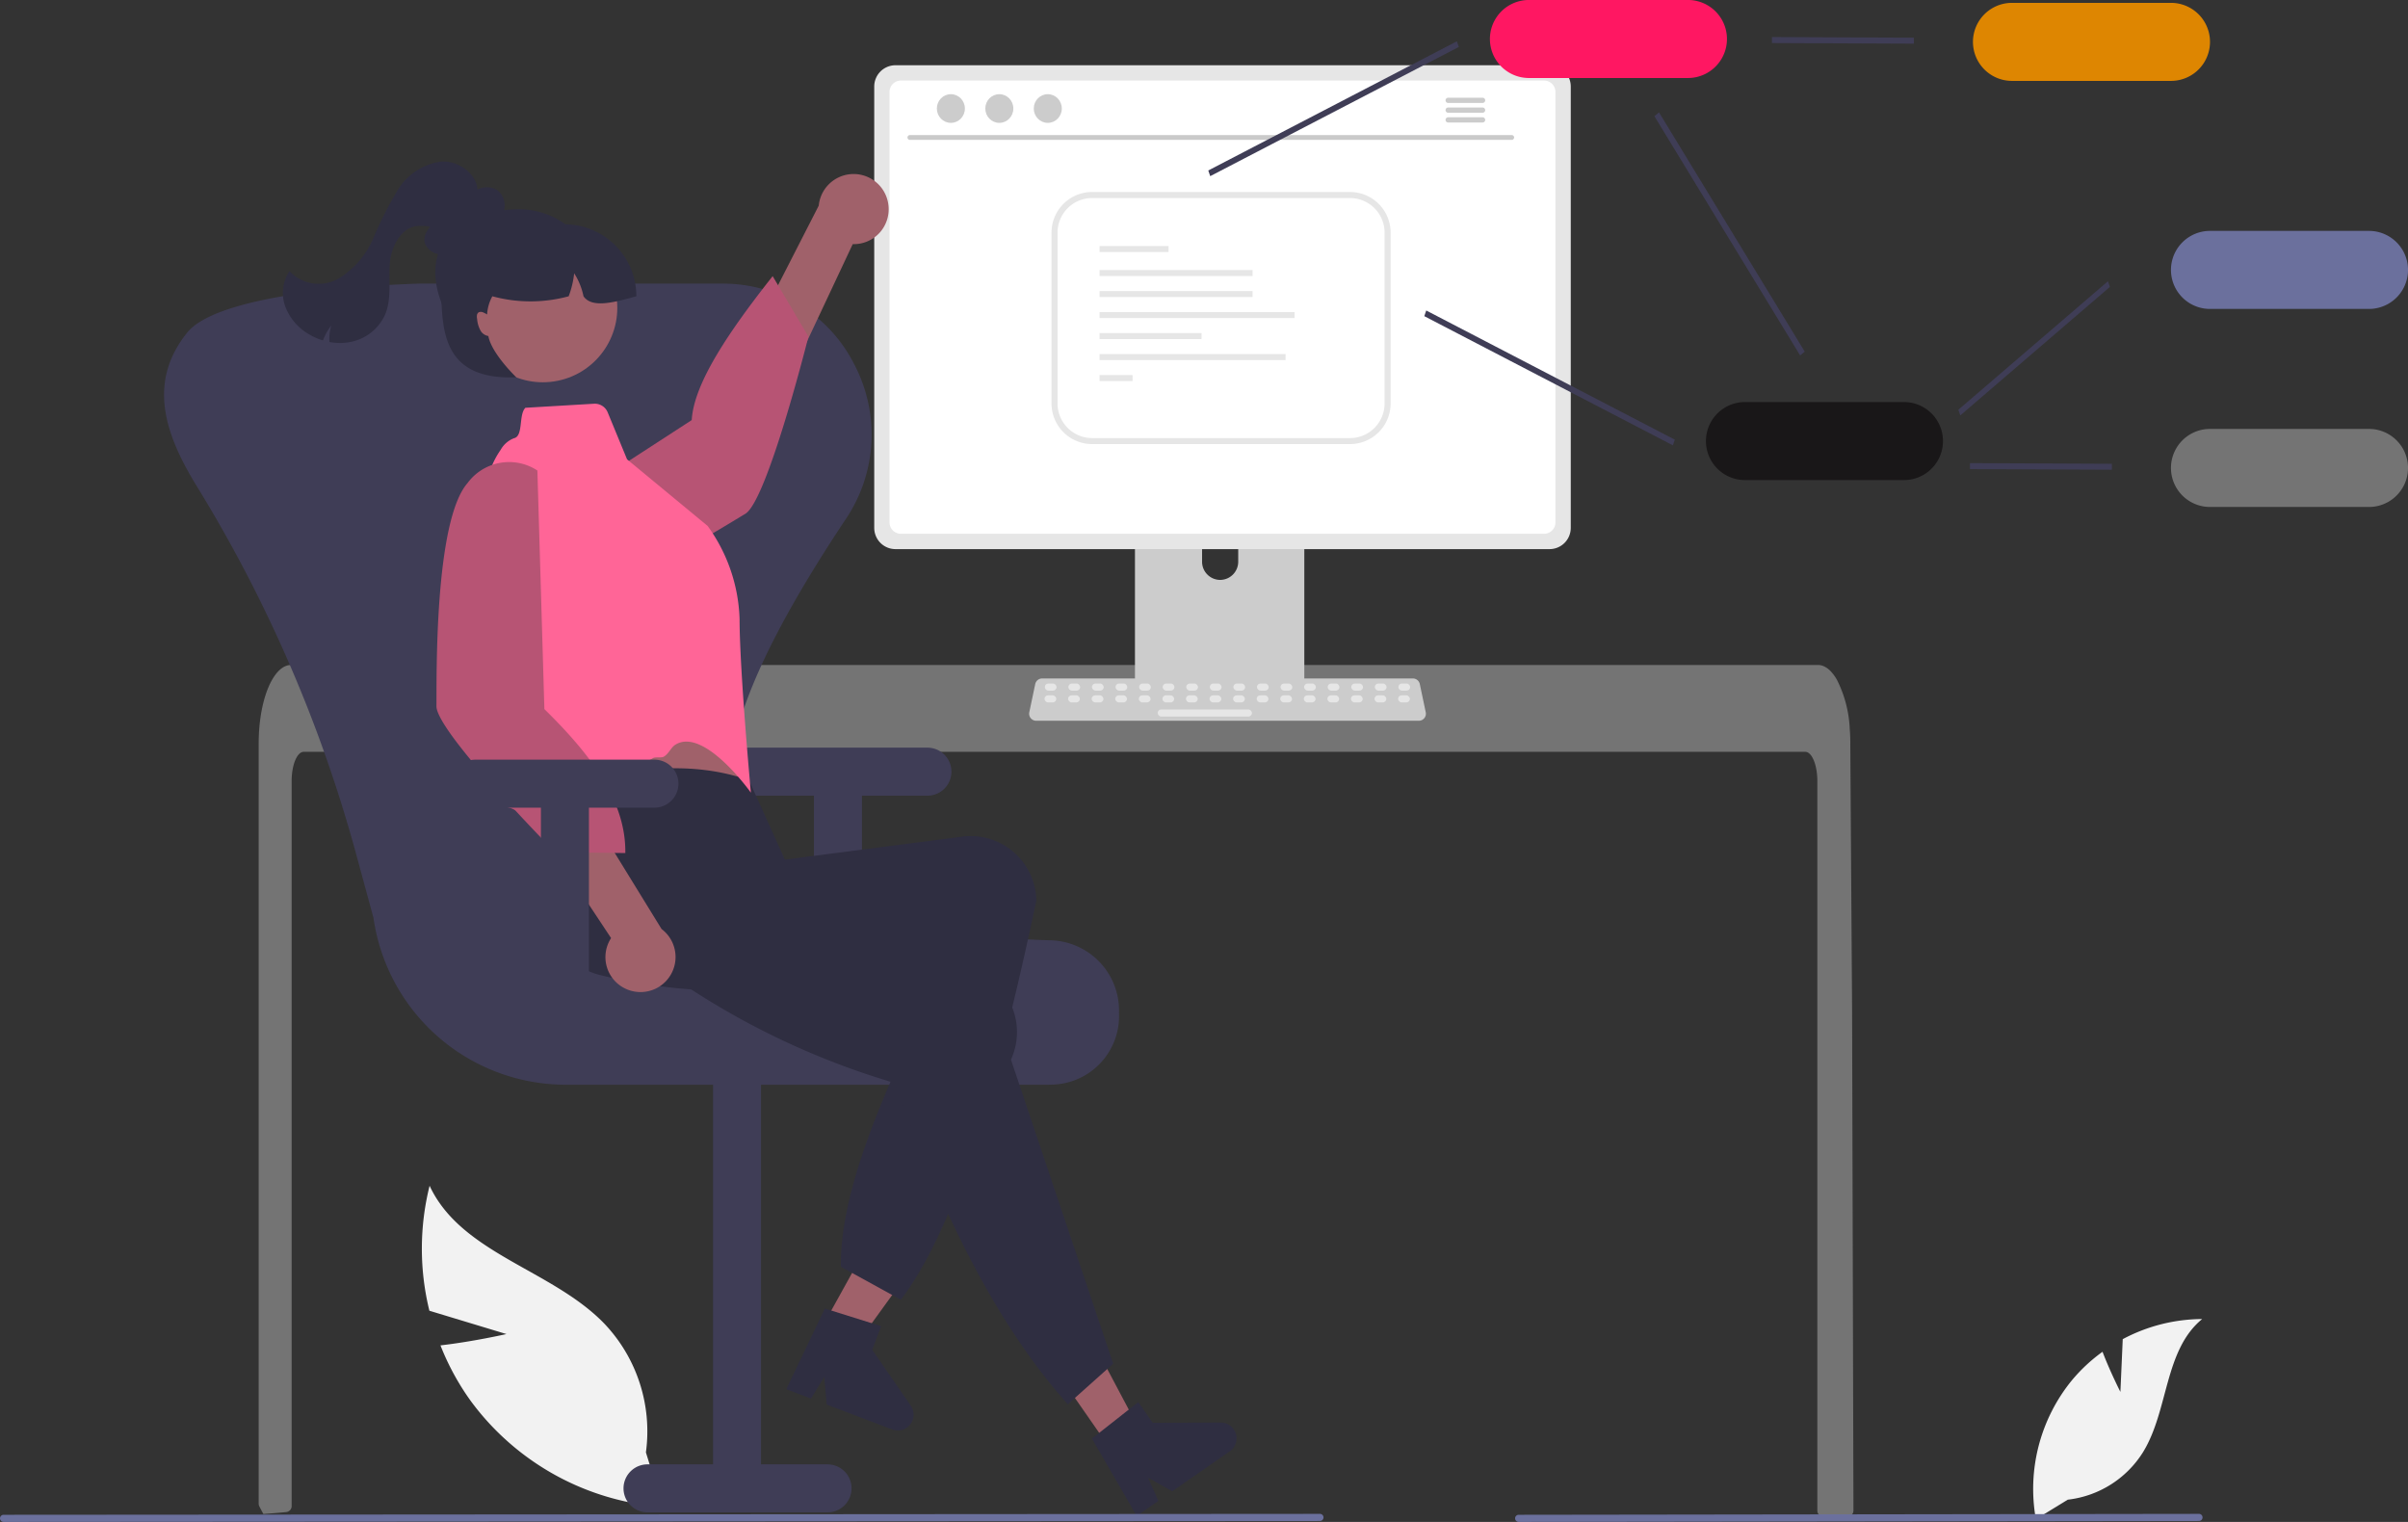 <svg xmlns="http://www.w3.org/2000/svg" width="225.298" height="142.381" viewBox="0 0 225.298 142.381">
  <rect x="0" y="0" width="225.298" height="142.381" fill="#333333" stroke="none"/>
  <g id="undraw_software_engineer_re_fyew" transform="translate(0 0)">
    <path id="Path_691" data-name="Path 691" d="M884.537,642.8l.219-4.934a15.934,15.934,0,0,1,7.432-1.881c-3.57,2.918-3.124,8.544-5.544,12.469a9.585,9.585,0,0,1-7.029,4.429l-2.987,1.829a16.061,16.061,0,0,1,3.385-13.015,15.516,15.516,0,0,1,2.851-2.649C883.582,640.931,884.537,642.8,884.537,642.8Z" transform="translate(-686.147 -512.584)" fill="#f2f2f2"/>
    <path id="Path_692" data-name="Path 692" d="M347.221,605.446l-7.209-2.182a24.3,24.3,0,0,1,.019-11.693c2.969,6.375,11.451,7.834,16.339,12.889a14.618,14.618,0,0,1,3.9,12.055l1.578,5.1a24.494,24.494,0,0,1-17.959-9.9,23.659,23.659,0,0,1-2.841-5.211C344.1,606.156,347.221,605.446,347.221,605.446Z" transform="translate(-299.837 -480.64)" fill="#f2f2f2"/>
    <path id="Path_693" data-name="Path 693" d="M434.118,497.117a.572.572,0,0,1-.166.4.558.558,0,0,1-.4.163H431.3a.559.559,0,0,1-.561-.561V428.866c0-1.5-.505-2.726-1.126-2.729H289.12c-.623,0-1.126,1.224-1.128,2.729V496.7a.563.563,0,0,1-.508.559c-.455.045-.91.084-1.361.121l-.034,0c-.247.022-.494.039-.741.059h0c-.129-.233-.253-.472-.379-.71a.586.586,0,0,1-.062-.261V425.326c0-.415.017-.834.045-1.246a15.961,15.961,0,0,1,.211-1.69c.474-2.608,1.547-4.373,2.765-4.379H430.805a1.315,1.315,0,0,1,.517.109,2.014,2.014,0,0,1,.637.446,3.949,3.949,0,0,1,.626.856,11.268,11.268,0,0,1,1.182,4.472c0,.017,0,.034,0,.051.039.455.059.918.056,1.381l.039,6.016.025,3.587.076,11.256.028,4Z" transform="translate(-260.705 -355.8)" fill="#747474"/>
    <path id="Path_694" data-name="Path 694" d="M592.072,343.877H577.754a.764.764,0,0,0-.763.765V367.26h15.845V344.642A.764.764,0,0,0,592.072,343.877Zm-7.111,12.851a1.7,1.7,0,0,1-1.691-1.691v-2.609a1.691,1.691,0,0,1,3.381,0v2.609A1.7,1.7,0,0,1,584.962,356.728Z" transform="translate(-470.801 -302.476)" fill="#ccc"/>
    <path id="Path_695" data-name="Path 695" d="M576.817,424.6v2.182a.428.428,0,0,0,.427.427h15.09a.429.429,0,0,0,.427-.427V424.6Z" transform="translate(-470.676 -360.538)" fill="#3f3d56"/>
    <path id="Path_696" data-name="Path 696" d="M553.267,218.133h-61.2a1.987,1.987,0,0,0-1.984,1.984v41.3a1.986,1.986,0,0,0,1.984,1.984h61.2a1.986,1.986,0,0,0,1.984-1.984v-41.3A1.987,1.987,0,0,0,553.267,218.133Z" transform="translate(-408.287 -212.029)" fill="#e6e6e6"/>
    <path id="Path_697" data-name="Path 697" d="M556.43,223.236H496.25a1.063,1.063,0,0,0-1.061,1.063v40.276a1.063,1.063,0,0,0,1.061,1.061H556.43a1.063,1.063,0,0,0,1.061-1.061V224.3a1.063,1.063,0,0,0-1.061-1.063Z" transform="translate(-411.961 -215.7)" fill="#fff"/>
    <path id="Path_698" data-name="Path 698" d="M578.164,426.461h-35.8a.659.659,0,0,1-.644-.794l.556-2.639a.661.661,0,0,1,.644-.523h34.693a.661.661,0,0,1,.644.523l.556,2.639a.659.659,0,0,1-.645.794Z" transform="translate(-445.417 -359.032)" fill="#ccc"/>
    <rect id="Rectangle_225" data-name="Rectangle 225" width="1.103" height="0.662" rx="0.331" transform="translate(97.753 63.947)" fill="#e6e6e6"/>
    <rect id="Rectangle_226" data-name="Rectangle 226" width="1.103" height="0.662" rx="0.331" transform="translate(99.958 63.947)" fill="#e6e6e6"/>
    <rect id="Rectangle_227" data-name="Rectangle 227" width="1.103" height="0.662" rx="0.331" transform="translate(102.163 63.947)" fill="#e6e6e6"/>
    <rect id="Rectangle_228" data-name="Rectangle 228" width="1.103" height="0.662" rx="0.331" transform="translate(104.369 63.947)" fill="#e6e6e6"/>
    <rect id="Rectangle_229" data-name="Rectangle 229" width="1.103" height="0.662" rx="0.331" transform="translate(106.574 63.947)" fill="#e6e6e6"/>
    <rect id="Rectangle_230" data-name="Rectangle 230" width="1.103" height="0.662" rx="0.331" transform="translate(108.78 63.947)" fill="#e6e6e6"/>
    <rect id="Rectangle_231" data-name="Rectangle 231" width="1.103" height="0.662" rx="0.331" transform="translate(110.985 63.947)" fill="#e6e6e6"/>
    <rect id="Rectangle_232" data-name="Rectangle 232" width="1.103" height="0.662" rx="0.331" transform="translate(113.191 63.947)" fill="#e6e6e6"/>
    <rect id="Rectangle_233" data-name="Rectangle 233" width="1.103" height="0.662" rx="0.331" transform="translate(115.396 63.947)" fill="#e6e6e6"/>
    <rect id="Rectangle_234" data-name="Rectangle 234" width="1.103" height="0.662" rx="0.331" transform="translate(117.602 63.947)" fill="#e6e6e6"/>
    <rect id="Rectangle_235" data-name="Rectangle 235" width="1.103" height="0.662" rx="0.331" transform="translate(119.807 63.947)" fill="#e6e6e6"/>
    <rect id="Rectangle_236" data-name="Rectangle 236" width="1.103" height="0.662" rx="0.331" transform="translate(122.013 63.947)" fill="#e6e6e6"/>
    <rect id="Rectangle_237" data-name="Rectangle 237" width="1.103" height="0.662" rx="0.331" transform="translate(124.218 63.947)" fill="#e6e6e6"/>
    <rect id="Rectangle_238" data-name="Rectangle 238" width="1.103" height="0.662" rx="0.331" transform="translate(126.424 63.947)" fill="#e6e6e6"/>
    <rect id="Rectangle_239" data-name="Rectangle 239" width="1.103" height="0.662" rx="0.331" transform="translate(128.629 63.947)" fill="#e6e6e6"/>
    <rect id="Rectangle_240" data-name="Rectangle 240" width="1.103" height="0.662" rx="0.331" transform="translate(130.834 63.947)" fill="#e6e6e6"/>
    <rect id="Rectangle_241" data-name="Rectangle 241" width="1.103" height="0.662" rx="0.331" transform="translate(97.726 65.05)" fill="#e6e6e6"/>
    <rect id="Rectangle_242" data-name="Rectangle 242" width="1.103" height="0.662" rx="0.331" transform="translate(99.932 65.05)" fill="#e6e6e6"/>
    <rect id="Rectangle_243" data-name="Rectangle 243" width="1.103" height="0.662" rx="0.331" transform="translate(102.137 65.05)" fill="#e6e6e6"/>
    <rect id="Rectangle_244" data-name="Rectangle 244" width="1.103" height="0.662" rx="0.331" transform="translate(104.343 65.05)" fill="#e6e6e6"/>
    <rect id="Rectangle_245" data-name="Rectangle 245" width="1.103" height="0.662" rx="0.331" transform="translate(106.548 65.05)" fill="#e6e6e6"/>
    <rect id="Rectangle_246" data-name="Rectangle 246" width="1.103" height="0.662" rx="0.331" transform="translate(108.754 65.05)" fill="#e6e6e6"/>
    <rect id="Rectangle_247" data-name="Rectangle 247" width="1.103" height="0.662" rx="0.331" transform="translate(110.959 65.05)" fill="#e6e6e6"/>
    <rect id="Rectangle_248" data-name="Rectangle 248" width="1.103" height="0.662" rx="0.331" transform="translate(113.165 65.05)" fill="#e6e6e6"/>
    <rect id="Rectangle_249" data-name="Rectangle 249" width="1.103" height="0.662" rx="0.331" transform="translate(115.37 65.05)" fill="#e6e6e6"/>
    <rect id="Rectangle_250" data-name="Rectangle 250" width="1.103" height="0.662" rx="0.331" transform="translate(117.576 65.05)" fill="#e6e6e6"/>
    <rect id="Rectangle_251" data-name="Rectangle 251" width="1.103" height="0.662" rx="0.331" transform="translate(119.781 65.05)" fill="#e6e6e6"/>
    <rect id="Rectangle_252" data-name="Rectangle 252" width="1.103" height="0.662" rx="0.331" transform="translate(121.986 65.05)" fill="#e6e6e6"/>
    <rect id="Rectangle_253" data-name="Rectangle 253" width="1.103" height="0.662" rx="0.331" transform="translate(124.192 65.05)" fill="#e6e6e6"/>
    <rect id="Rectangle_254" data-name="Rectangle 254" width="1.103" height="0.662" rx="0.331" transform="translate(126.397 65.05)" fill="#e6e6e6"/>
    <rect id="Rectangle_255" data-name="Rectangle 255" width="1.103" height="0.662" rx="0.331" transform="translate(128.603 65.05)" fill="#e6e6e6"/>
    <rect id="Rectangle_256" data-name="Rectangle 256" width="1.103" height="0.662" rx="0.331" transform="translate(130.808 65.05)" fill="#e6e6e6"/>
    <rect id="Rectangle_257" data-name="Rectangle 257" width="8.822" height="0.662" rx="0.331" transform="translate(108.313 66.374)" fill="#e6e6e6"/>
    <path id="Path_699" data-name="Path 699" d="M557.714,241.857H501.4a.224.224,0,1,1,0-.448h56.311a.224.224,0,1,1,0,.448Z" transform="translate(-416.27 -228.772)" fill="#cacaca"/>
    <ellipse id="Ellipse_100" data-name="Ellipse 100" cx="1.312" cy="1.342" rx="1.312" ry="1.342" transform="translate(87.654 8.811)" fill="#ccc"/>
    <ellipse id="Ellipse_101" data-name="Ellipse 101" cx="1.312" cy="1.342" rx="1.312" ry="1.342" transform="translate(92.187 8.811)" fill="#ccc"/>
    <ellipse id="Ellipse_102" data-name="Ellipse 102" cx="1.312" cy="1.342" rx="1.312" ry="1.342" transform="translate(96.721 8.811)" fill="#ccc"/>
    <path id="Path_700" data-name="Path 700" d="M683.978,228.962h-3.221a.244.244,0,1,0,0,.488h3.22a.244.244,0,0,0,0-.488Z" transform="translate(-545.263 -219.819)" fill="#ccc"/>
    <path id="Path_701" data-name="Path 701" d="M683.978,232.223h-3.221a.244.244,0,1,0,0,.488h3.22a.244.244,0,0,0,0-.488Z" transform="translate(-545.263 -222.164)" fill="#ccc"/>
    <path id="Path_702" data-name="Path 702" d="M683.978,235.479h-3.221a.244.244,0,1,0,0,.488h3.22a.244.244,0,0,0,0-.488Z" transform="translate(-545.263 -224.506)" fill="#ccc"/>
    <path id="Path_703" data-name="Path 703" d="M402.909,26.381l-.182-.531,23.259-12.085.182.531Z" transform="translate(-289.678 -9.901)" fill="#3f3d56"/>
    <path id="Path_704" data-name="Path 704" d="M652.909,106.28l-.182-.531,14-12.024.182.531Z" transform="translate(-469.501 -67.415)" fill="#3f3d56"/>
    <path id="Path_705" data-name="Path 705" d="M497.986,116.094l-23.259-12.085.182-.531,23.259,12.085Z" transform="translate(-341.467 -74.431)" fill="#3f3d56"/>
    <path id="Path_706" data-name="Path 706" d="M565.06,60.182,551.425,37.8l.431-.36,13.635,22.385Z" transform="translate(-396.635 -26.927)" fill="#3f3d56"/>
    <path id="Path_707" data-name="Path 707" d="M603.88,12.959,590.6,12.9v-.561l13.279.061Z" transform="translate(-424.814 -8.873)" fill="#3f3d56"/>
    <path id="Path_708" data-name="Path 708" d="M874.83,204.648H859.952a3.649,3.649,0,1,1,0-7.3H874.83a3.649,3.649,0,1,1,0,7.3Z" transform="translate(-671.707 -197.08)" fill="#de8601"/>
    <path id="Path_709" data-name="Path 709" d="M940.83,280.648H925.952a3.649,3.649,0,1,1,0-7.3H940.83a3.649,3.649,0,0,1,0,7.3Z" transform="translate(-719.181 -251.747)" fill="#6b709d"/>
    <path id="Path_710" data-name="Path 710" d="M669.88,154.958,656.6,154.9v-.561l13.279.061Z" transform="translate(-472.287 -111.012)" fill="#3f3d56"/>
    <path id="Path_711" data-name="Path 711" d="M940.83,346.648H925.952a3.649,3.649,0,1,1,0-7.3H940.83a3.649,3.649,0,0,1,0,7.3Z" transform="translate(-719.181 -299.22)" fill="#747474"/>
    <path id="Path_712" data-name="Path 712" d="M785.83,337.689H770.952a3.649,3.649,0,1,1,0-7.3H785.83a3.649,3.649,0,1,1,0,7.3Z" transform="translate(-607.69 -292.776)" fill="#191718"/>
    <path id="Path_713" data-name="Path 713" d="M713.83,203.689H698.952a3.649,3.649,0,0,1,0-7.3H713.83a3.649,3.649,0,0,1,0,7.3Z" transform="translate(-555.902 -196.391)" fill="#ff1762"/>
    <path id="Path_714" data-name="Path 714" d="M459.062,445.571H442.22a2.246,2.246,0,0,0,0,4.491H448.4v17.4h4.491v-17.4h6.176a2.246,2.246,0,0,0,0-4.491Z" transform="translate(-372.246 -375.624)" fill="#3f3d56"/>
    <path id="Path_715" data-name="Path 715" d="M335.965,365.857H290.916a18.192,18.192,0,0,1-17.942-15.617l-1.595-5.866a131.674,131.674,0,0,0-14.928-34.5c-3.017-4.9-4.57-9.642-1.043-14.208l.089-.115c2.829-3.682,16.908-4.479,21.5-4.634q.272-.009.546-.009h28.02q.274,0,.546.009a13.712,13.712,0,0,1,11.856,7.557,14.128,14.128,0,0,1-.8,14.465c-9.843,14.785-12.856,24.056-9.771,30.06,2.984,5.807,12.132,8.776,28.789,9.343a6.576,6.576,0,0,1,6.545,6.812,6.414,6.414,0,0,1-6.331,6.694Q336.181,365.857,335.965,365.857Z" transform="translate(-238.032 -264.376)" fill="#3f3d56"/>
    <path id="Path_716" data-name="Path 716" d="M408.6,591.8h16.843a2.246,2.246,0,1,0,0-4.491h-6.176v-37.9h-4.491v37.9H408.6a2.246,2.246,0,0,0,0,4.491Z" transform="translate(-348.064 -450.313)" fill="#3f3d56"/>
    <path id="Path_717" data-name="Path 717" d="M269.963,420.458l2.9,1.576,7.681-10.62-4.282-2.326Z" transform="translate(-194.182 -294.253)" fill="#a0616a"/>
    <path id="Path_718" data-name="Path 718" d="M464.384,632.5l5.267,1.649-.838,2.207,3.612,5.242a1.475,1.475,0,0,1-1.738,2.215l-6.132-2.33-.228-2.584-1.242,2.026-2.312-.878Z" transform="translate(-387.207 -510.081)" fill="#2f2e41"/>
    <path id="Path_719" data-name="Path 719" d="M448.59,257.225a3.26,3.26,0,0,1-3.329,3.729l-11.187,23.8-3.509-4.893,11.516-22.508a3.278,3.278,0,0,1,6.509-.132Z" transform="translate(-365.478 -238.115)" fill="#a0616a"/>
    <path id="Path_720" data-name="Path 720" d="M362.516,314.043a4.826,4.826,0,0,0,4.4,4.974c4.7.816,17.275-7.134,19.339-8.355s5.912-16.579,5.912-16.579l-3.346-5.66c-4.131,5.226-7.376,10.045-7.573,13.466Z" transform="translate(-316.528 -262.589)" fill="#b75474"/>
    <path id="Path_721" data-name="Path 721" d="M381.867,423.017l1.016,4.364s.01,4.024.723,4.766,16.269-.744,16.269-.744a55.643,55.643,0,0,1-1.628-11.391Z" transform="translate(-330.45 -357.239)" fill="#a0616a"/>
    <path id="Path_722" data-name="Path 722" d="M414.778,502.156l-5.614-3.088c-.107-7.305,4.287-17.192,9.5-27.547-11.656,2-22.652,2.647-32.163.222a6.148,6.148,0,0,1-4.4-7.427q.055-.231.128-.457c1.138-3.473-1.414-5.65.934-9.47,6.175-2.109,12.04-2.7,17.4-.842l3.361,7.431,16.658-2.156a6.142,6.142,0,0,1,6.833,5.416q.034.271.044.545C424.1,480.574,420.32,494.783,414.778,502.156Z" transform="translate(-330.488 -380.558)" fill="#2f2e41"/>
    <path id="Path_723" data-name="Path 723" d="M364.223,331.318l6.417-.379a1.3,1.3,0,0,1,1.281.8l1.814,4.4,7.537,6.229a15.628,15.628,0,0,1,2.991,8.7c.007,4.9,1.059,16.256,1.059,16.256s-4.355-6.13-7.043-4.5c-.457.277-.618.845-1.1,1.131-.239.143-.791,0-1.032.147-3.7,2.2-7.567,4.347-7.928,3.971-.709-.74-1.568-4.519-1.568-4.519l-5.874-21.583a7.994,7.994,0,0,1,1.137-6.726,2.415,2.415,0,0,1,1.24-1.079C364.052,333.978,363.575,331.967,364.223,331.318Z" transform="translate(-315.067 -293.168)" fill="#ff6597"/>
    <path id="Path_724" data-name="Path 724" d="M350.556,447.668l2.709-1.883-6.137-11.578-4,2.78Z" transform="translate(-246.81 -312.321)" fill="#a0616a"/>
    <path id="Path_725" data-name="Path 725" d="M439.135,513.39l-4.245,3.795c-6.75-7.522-11.854-18.071-16.178-30.051a72.369,72.369,0,0,1-27.336-15.025c-2.531-2.141-4.428-4.892-2.269-7.5q.151-.183.316-.354c2.548-2.619,9.011-2.12,12.8-4.519l8.455,9.038-.532,2.423,15.882,5.38a6.134,6.134,0,0,1,3.743,7.865q-.089.258-.2.508Z" transform="translate(-334.981 -385.811)" fill="#2f2e41"/>
    <path id="Path_726" data-name="Path 726" d="M562.654,667.081l4.336-3.415,1.347,1.938,6.366-.019a1.474,1.474,0,0,1,.846,2.685l-5.386,3.744-2.261-1.272.97,2.169-2.031,1.412Z" transform="translate(-460.488 -532.497)" fill="#2f2e41"/>
    <path id="Path_727" data-name="Path 727" d="M366.61,456.463a3.26,3.26,0,0,1-1.457-4.782l-14.528-21.924,6-.456,13.25,21.532a3.278,3.278,0,0,1-3.269,5.63Z" transform="translate(-307.978 -363.92)" fill="#a0616a"/>
    <path id="Path_728" data-name="Path 728" d="M353.612,351.165a4.826,4.826,0,0,0-6.537,1.178c-3.14,3.595-2.878,18.467-2.907,20.865-.009.751,1.075,2.372,2.569,4.243.671.84,1.424,1.731,2.2,2.617.448.513.062,1.579.512,2.078s1.73.422,2.156.882c2.019,2.183,3.66,3.844,3.66,3.844l6.574.081c.074-4.887-3.273-9.25-7.572-13.466Z" transform="translate(-303.333 -307.147)" fill="#b75474"/>
    <path id="Path_729" data-name="Path 729" d="M344.1,264.012a4.832,4.832,0,0,1-2.037,1.023,1.657,1.657,0,0,1-1.859-.994c-.257-.9.558-1.725,1.291-2.311l2.323-1.86a5.618,5.618,0,0,1,1.424-.921,1.9,1.9,0,0,1,1.643.055,1.765,1.765,0,0,1,.776,1.536,3.281,3.281,0,0,1-.575,1.683,5.92,5.92,0,0,1-3.843,2.613" transform="translate(-300.447 -241.272)" fill="#2f2e41"/>
    <path id="Path_730" data-name="Path 730" d="M368.062,449.571H351.22a2.246,2.246,0,0,0,0,4.491H357.4v17.4h4.491v-17.4h6.176a2.246,2.246,0,0,0,0-4.491Z" transform="translate(-306.79 -378.501)" fill="#3f3d56"/>
    <path id="Path_731" data-name="Path 731" d="M311.2,253.138c.068-1.684-1.726-3.017-3.408-2.912a5.665,5.665,0,0,0-4.08,2.677,36.283,36.283,0,0,0-2.277,4.5,8.139,8.139,0,0,1-3.243,3.764,3.747,3.747,0,0,1-4.6-.691,3.708,3.708,0,0,0-.381,3.331,5.077,5.077,0,0,0,2.228,2.586,5.838,5.838,0,0,0,1.29.567,5.254,5.254,0,0,1,.776-1.4,4.338,4.338,0,0,0-.167,1.546,5.162,5.162,0,0,0,2.1-.033,4.476,4.476,0,0,0,3.105-2.532c.631-1.493.309-3.195.444-4.809s1.107-3.459,2.727-3.485c1.234-.02,1.071.081,1.853,1.036" transform="translate(-266.511 -235.11)" fill="#2f2e41"/>
    <path id="Path_732" data-name="Path 732" d="M358.961,273.431a7.3,7.3,0,0,1-7.3,7.3c-4.031,0-7.86-4.671-7.86-8.7s3.829-5.895,7.86-5.895A7.3,7.3,0,0,1,358.961,273.431Z" transform="translate(-303.071 -246.555)" fill="#2f2e41"/>
    <circle id="Ellipse_103" data-name="Ellipse 103" cx="6.963" cy="6.963" r="6.963" transform="translate(42.575 23.374) rotate(-11.564)" fill="#a0616a"/>
    <path id="Path_733" data-name="Path 733" d="M364.049,277.87c-2.061.563-4.142,1.153-4.946,0a6.338,6.338,0,0,0-.873-2.15,8.7,8.7,0,0,1-.514,2.15,13.614,13.614,0,0,1-7.141,0,3.987,3.987,0,0,0-.491,1.7,2.4,2.4,0,0,0-.326-.171.539.539,0,0,0-.444-.039.383.383,0,0,0-.182.284,1.059,1.059,0,0,0,.017.351,2.667,2.667,0,0,0,.351,1.14,1.039,1.039,0,0,0,.7.452c.292,1.642,2.616,3.863,2.616,3.863-7.018.281-7.018-4.48-7.018-8.983l.842-1.684h2.807v-3.649h7.86A6.739,6.739,0,0,1,364.049,277.87Z" transform="translate(-304.509 -250.152)" fill="#2f2e41"/>
    <path id="Path_734" data-name="Path 734" d="M322.193,701.589l-123.161.086a.334.334,0,1,1,0-.668l123.161-.086a.334.334,0,0,1,0,.668Z" transform="translate(-198.697 -559.294)" fill="#6b709d"/>
    <path id="Path_735" data-name="Path 735" d="M767.682,701.589l-63.651.086a.334.334,0,0,1,0-.668l63.651-.086a.334.334,0,0,1,0,.668Z" transform="translate(-561.94 -559.294)" fill="#6b709d"/>
    <path id="Path_736" data-name="Path 736" d="M577.113,283.97H552.985a3.8,3.8,0,0,1-3.8-3.8V264.187a3.8,3.8,0,0,1,3.8-3.8h24.128a3.8,3.8,0,0,1,3.8,3.8v15.987A3.8,3.8,0,0,1,577.113,283.97Zm-24.128-23.018a3.238,3.238,0,0,0-3.235,3.235v15.987a3.238,3.238,0,0,0,3.235,3.235h24.128a3.238,3.238,0,0,0,3.235-3.235V264.187a3.238,3.238,0,0,0-3.235-3.235Z" transform="translate(-450.803 -242.425)" fill="#e6e6e6"/>
    <rect id="Rectangle_258" data-name="Rectangle 258" width="6.454" height="0.561" transform="translate(102.877 23.018)" fill="#e6e6e6"/>
    <rect id="Rectangle_259" data-name="Rectangle 259" width="14.316" height="0.561" transform="translate(102.877 25.264)" fill="#e6e6e6"/>
    <rect id="Rectangle_260" data-name="Rectangle 260" width="14.316" height="0.561" transform="translate(102.877 27.229)" fill="#e6e6e6"/>
    <rect id="Rectangle_261" data-name="Rectangle 261" width="18.246" height="0.561" transform="translate(102.877 29.194)" fill="#e6e6e6"/>
    <rect id="Rectangle_262" data-name="Rectangle 262" width="9.544" height="0.561" transform="translate(102.877 31.159)" fill="#e6e6e6"/>
    <rect id="Rectangle_263" data-name="Rectangle 263" width="17.404" height="0.561" transform="translate(102.877 33.124)" fill="#e6e6e6"/>
    <rect id="Rectangle_264" data-name="Rectangle 264" width="3.088" height="0.561" transform="translate(102.877 35.089)" fill="#e6e6e6"/>
  </g>
</svg>
